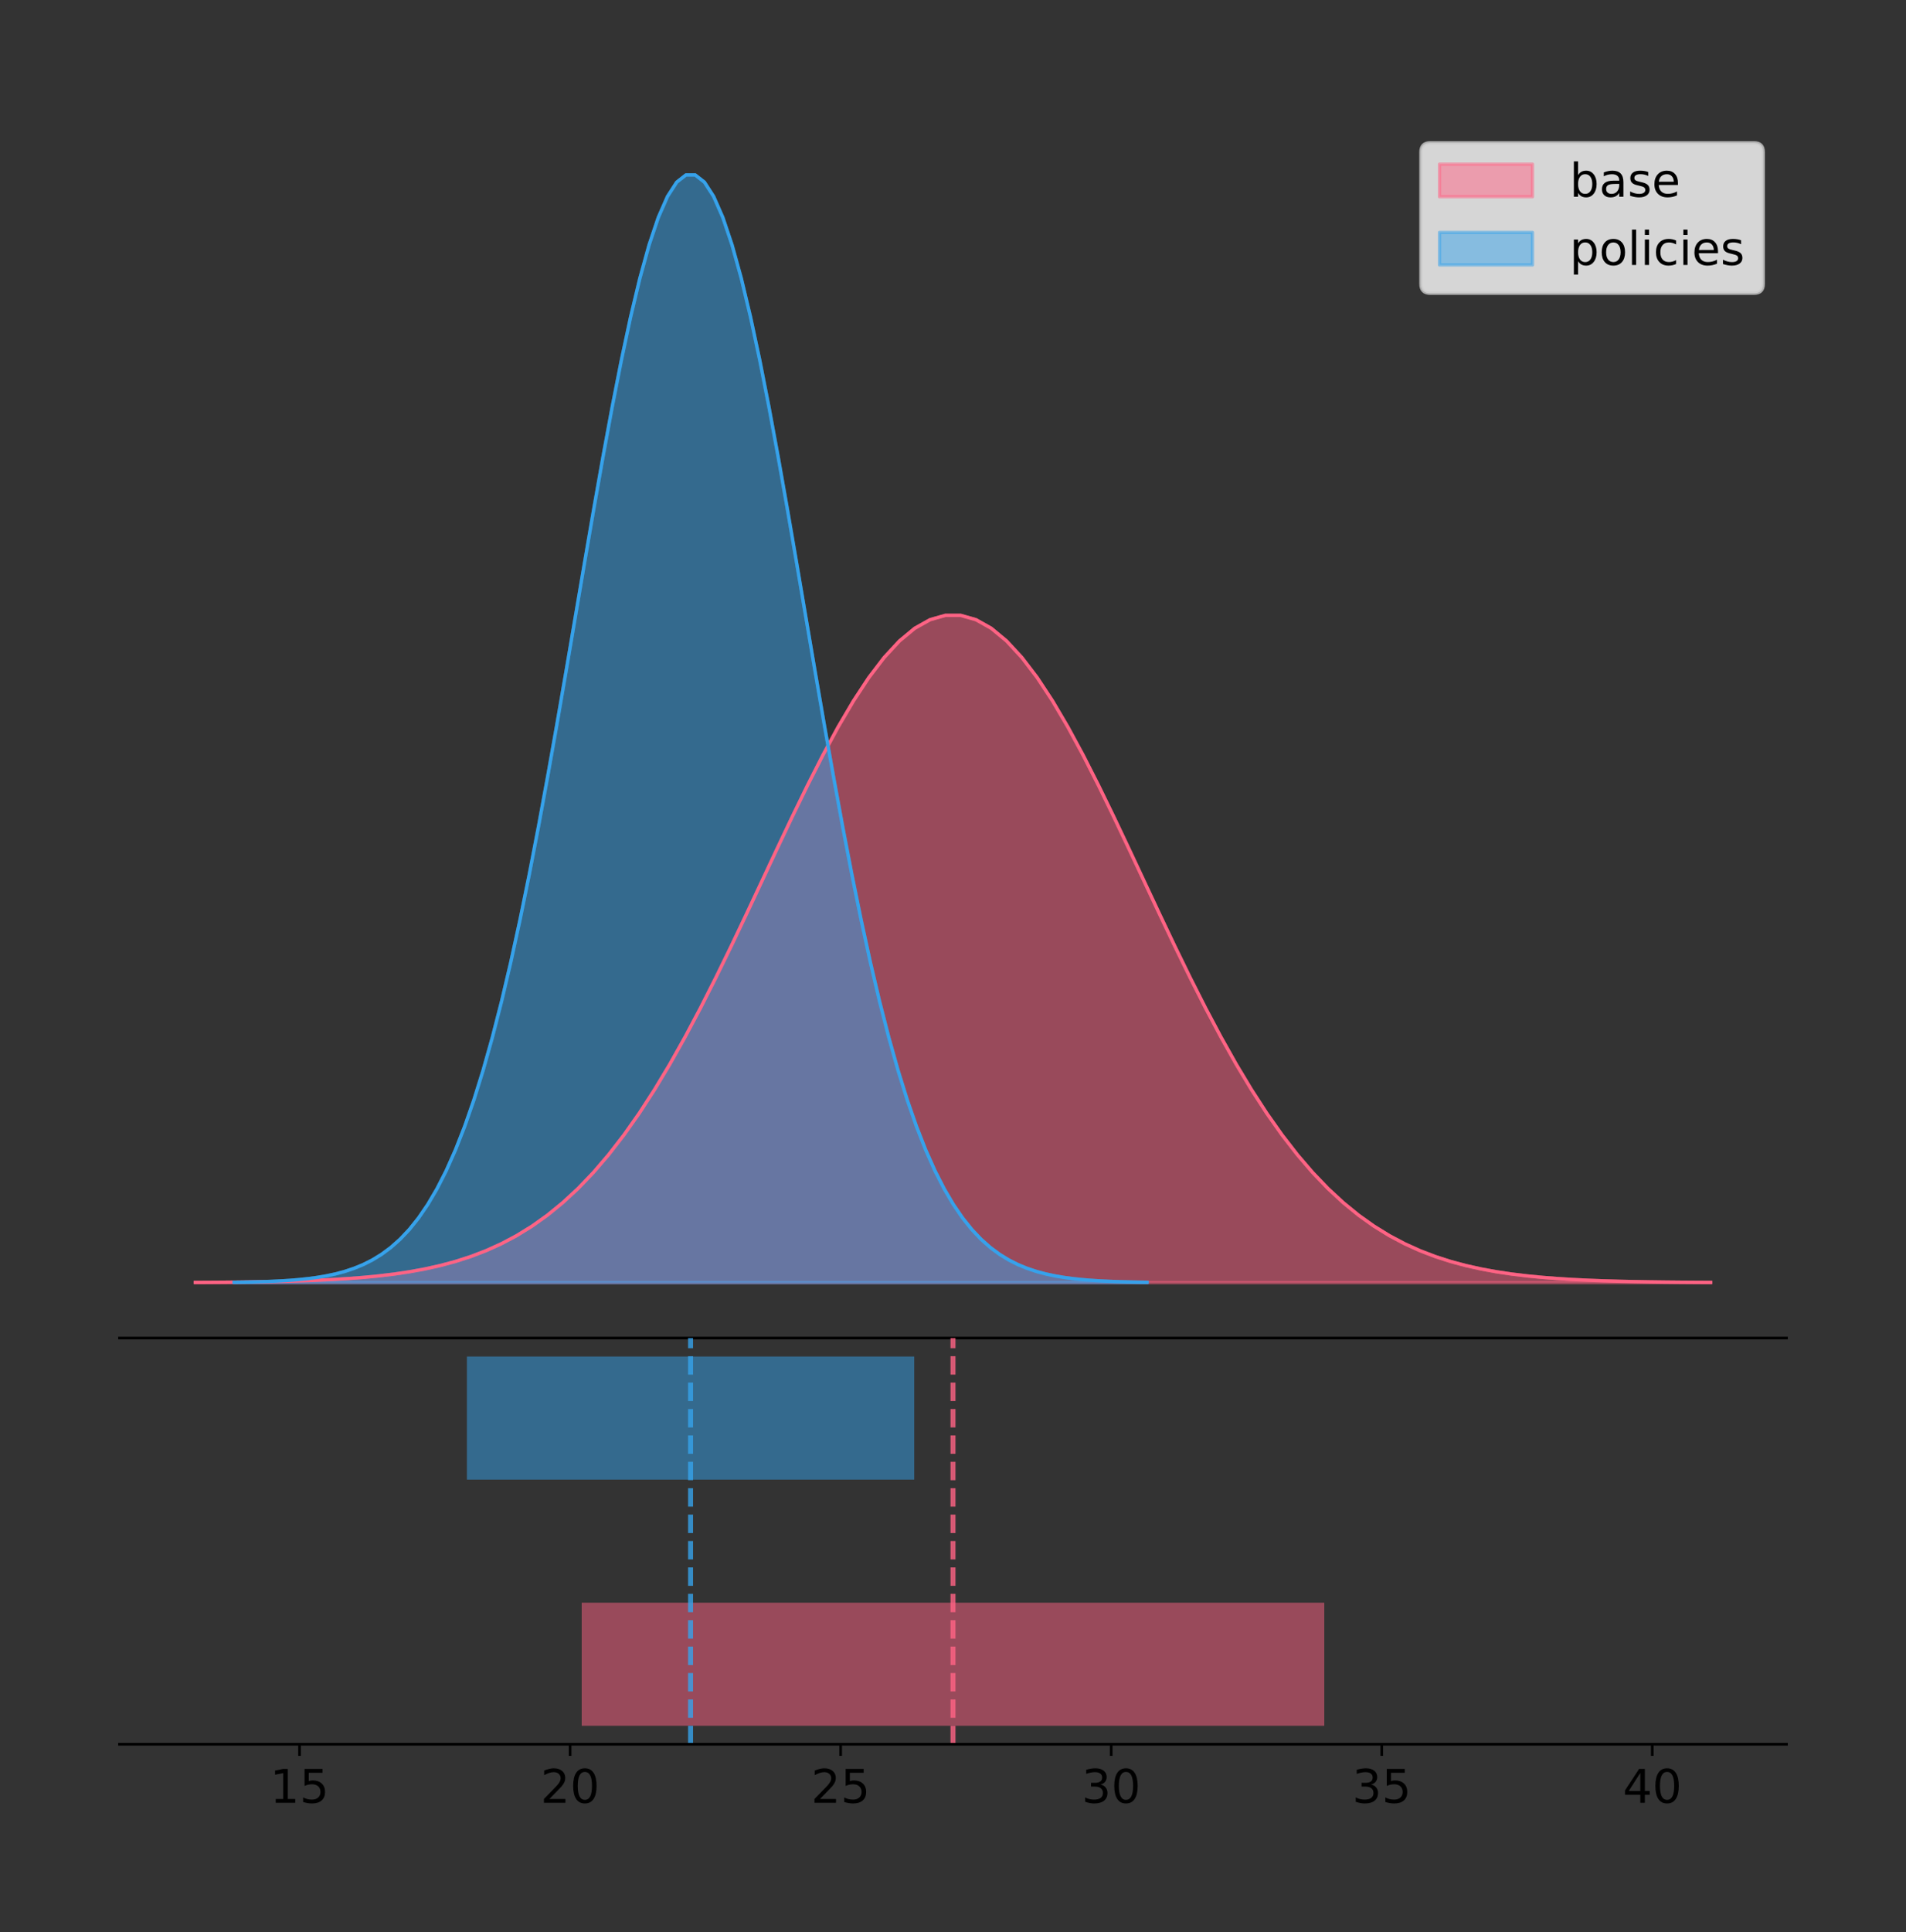 <?xml version="1.0" encoding="utf-8" standalone="no"?>
<!DOCTYPE svg PUBLIC "-//W3C//DTD SVG 1.1//EN"
  "http://www.w3.org/Graphics/SVG/1.1/DTD/svg11.dtd">
<!-- Created with matplotlib (https://matplotlib.org/) -->
<svg height="581.789pt" version="1.1" viewBox="0 0 574.2 581.789" width="574.2pt" xmlns="http://www.w3.org/2000/svg" xmlns:xlink="http://www.w3.org/1999/xlink">
 <rect x="0" y="0" width="574.2" height="581.789" fill="#333333" stroke="none"/>
 <defs>
  <style type="text/css">
*{stroke-linecap:butt;stroke-linejoin:round;}
  </style>
 </defs>
 <g id="figure_1">
  <g id="patch_1">
   <path d="M 0 581.789 
L 574.2 581.789 
L 574.2 0 
L 0 0 
z
" style="fill:none;"/>
  </g>
  <g id="axes_1">
   <g id="patch_2">
    <path d="M 36 402.93 
L 538.2 402.93 
L 538.2 36 
L 36 36 
z
" style="fill:none;"/>
   </g>
   <g id="PolyCollection_1">
    <defs>
     <path d="M 58.827 -195.538 
L 58.827 -195.605 
L 63.439 -195.631 
L 68.05 -195.665 
L 72.662 -195.711 
L 77.274 -195.771 
L 81.885 -195.851 
L 86.497 -195.955 
L 91.108 -196.09 
L 95.72 -196.265 
L 100.331 -196.488 
L 104.943 -196.771 
L 109.555 -197.129 
L 114.166 -197.577 
L 118.778 -198.134 
L 123.389 -198.823 
L 128.001 -199.666 
L 132.612 -200.692 
L 137.224 -201.931 
L 141.836 -203.417 
L 146.447 -205.185 
L 151.059 -207.273 
L 155.67 -209.719 
L 160.282 -212.564 
L 164.893 -215.847 
L 169.505 -219.605 
L 174.117 -223.873 
L 178.728 -228.68 
L 183.34 -234.051 
L 187.951 -240.001 
L 192.563 -246.536 
L 197.174 -253.651 
L 201.786 -261.327 
L 206.398 -269.533 
L 211.009 -278.22 
L 215.621 -287.326 
L 220.232 -296.772 
L 224.844 -306.463 
L 229.455 -316.29 
L 234.067 -326.133 
L 238.679 -335.859 
L 243.29 -345.327 
L 247.902 -354.394 
L 252.513 -362.913 
L 257.125 -370.742 
L 261.736 -377.742 
L 266.348 -383.789 
L 270.96 -388.771 
L 275.571 -392.594 
L 280.183 -395.184 
L 284.794 -396.492 
L 289.406 -396.492 
L 294.017 -395.184 
L 298.629 -392.594 
L 303.24 -388.771 
L 307.852 -383.789 
L 312.464 -377.742 
L 317.075 -370.742 
L 321.687 -362.913 
L 326.298 -354.394 
L 330.91 -345.327 
L 335.521 -335.859 
L 340.133 -326.133 
L 344.745 -316.29 
L 349.356 -306.463 
L 353.968 -296.772 
L 358.579 -287.326 
L 363.191 -278.22 
L 367.802 -269.533 
L 372.414 -261.327 
L 377.026 -253.651 
L 381.637 -246.536 
L 386.249 -240.001 
L 390.86 -234.051 
L 395.472 -228.68 
L 400.083 -223.873 
L 404.695 -219.605 
L 409.307 -215.847 
L 413.918 -212.564 
L 418.53 -209.719 
L 423.141 -207.273 
L 427.753 -205.185 
L 432.364 -203.417 
L 436.976 -201.931 
L 441.588 -200.692 
L 446.199 -199.666 
L 450.811 -198.823 
L 455.422 -198.134 
L 460.034 -197.577 
L 464.645 -197.129 
L 469.257 -196.771 
L 473.869 -196.488 
L 478.48 -196.265 
L 483.092 -196.09 
L 487.703 -195.955 
L 492.315 -195.851 
L 496.926 -195.771 
L 501.538 -195.711 
L 506.15 -195.665 
L 510.761 -195.631 
L 515.373 -195.605 
L 515.373 -195.538 
L 515.373 -195.538 
L 510.761 -195.538 
L 506.15 -195.538 
L 501.538 -195.538 
L 496.926 -195.538 
L 492.315 -195.538 
L 487.703 -195.538 
L 483.092 -195.538 
L 478.48 -195.538 
L 473.869 -195.538 
L 469.257 -195.538 
L 464.645 -195.538 
L 460.034 -195.538 
L 455.422 -195.538 
L 450.811 -195.538 
L 446.199 -195.538 
L 441.588 -195.538 
L 436.976 -195.538 
L 432.364 -195.538 
L 427.753 -195.538 
L 423.141 -195.538 
L 418.53 -195.538 
L 413.918 -195.538 
L 409.307 -195.538 
L 404.695 -195.538 
L 400.083 -195.538 
L 395.472 -195.538 
L 390.86 -195.538 
L 386.249 -195.538 
L 381.637 -195.538 
L 377.026 -195.538 
L 372.414 -195.538 
L 367.802 -195.538 
L 363.191 -195.538 
L 358.579 -195.538 
L 353.968 -195.538 
L 349.356 -195.538 
L 344.745 -195.538 
L 340.133 -195.538 
L 335.521 -195.538 
L 330.91 -195.538 
L 326.298 -195.538 
L 321.687 -195.538 
L 317.075 -195.538 
L 312.464 -195.538 
L 307.852 -195.538 
L 303.24 -195.538 
L 298.629 -195.538 
L 294.017 -195.538 
L 289.406 -195.538 
L 284.794 -195.538 
L 280.183 -195.538 
L 275.571 -195.538 
L 270.96 -195.538 
L 266.348 -195.538 
L 261.736 -195.538 
L 257.125 -195.538 
L 252.513 -195.538 
L 247.902 -195.538 
L 243.29 -195.538 
L 238.679 -195.538 
L 234.067 -195.538 
L 229.455 -195.538 
L 224.844 -195.538 
L 220.232 -195.538 
L 215.621 -195.538 
L 211.009 -195.538 
L 206.398 -195.538 
L 201.786 -195.538 
L 197.174 -195.538 
L 192.563 -195.538 
L 187.951 -195.538 
L 183.34 -195.538 
L 178.728 -195.538 
L 174.117 -195.538 
L 169.505 -195.538 
L 164.893 -195.538 
L 160.282 -195.538 
L 155.67 -195.538 
L 151.059 -195.538 
L 146.447 -195.538 
L 141.836 -195.538 
L 137.224 -195.538 
L 132.612 -195.538 
L 128.001 -195.538 
L 123.389 -195.538 
L 118.778 -195.538 
L 114.166 -195.538 
L 109.555 -195.538 
L 104.943 -195.538 
L 100.331 -195.538 
L 95.72 -195.538 
L 91.108 -195.538 
L 86.497 -195.538 
L 81.885 -195.538 
L 77.274 -195.538 
L 72.662 -195.538 
L 68.05 -195.538 
L 63.439 -195.538 
L 58.827 -195.538 
z
" id="me2a3952af8" style="stroke:#ff6384;stroke-opacity:0.5;"/>
    </defs>
    <g clip-path="url(#p4ca85a5cb0)">
     <use style="fill:#ff6384;fill-opacity:0.5;stroke:#ff6384;stroke-opacity:0.5;" x="0" xlink:href="#me2a3952af8" y="581.789"/>
    </g>
   </g>
   <g id="PolyCollection_2">
    <defs>
     <path d="M 70.52 -195.538 
L 70.52 -195.65 
L 73.298 -195.692 
L 76.076 -195.749 
L 78.855 -195.825 
L 81.633 -195.925 
L 84.411 -196.058 
L 87.189 -196.23 
L 89.967 -196.455 
L 92.745 -196.744 
L 95.523 -197.115 
L 98.302 -197.585 
L 101.08 -198.179 
L 103.858 -198.923 
L 106.636 -199.848 
L 109.414 -200.99 
L 112.192 -202.39 
L 114.971 -204.093 
L 117.749 -206.151 
L 120.527 -208.617 
L 123.305 -211.552 
L 126.083 -215.017 
L 128.861 -219.078 
L 131.639 -223.801 
L 134.418 -229.25 
L 137.196 -235.488 
L 139.974 -242.572 
L 142.752 -250.552 
L 145.53 -259.468 
L 148.308 -269.344 
L 151.086 -280.192 
L 153.865 -292.002 
L 156.643 -304.744 
L 159.421 -318.365 
L 162.199 -332.786 
L 164.977 -347.901 
L 167.755 -363.58 
L 170.534 -379.667 
L 173.312 -395.98 
L 176.09 -412.318 
L 178.868 -428.462 
L 181.646 -444.18 
L 184.424 -459.23 
L 187.202 -473.372 
L 189.981 -486.366 
L 192.759 -497.987 
L 195.537 -508.025 
L 198.315 -516.294 
L 201.093 -522.64 
L 203.871 -526.94 
L 206.649 -529.111 
L 209.428 -529.111 
L 212.206 -526.94 
L 214.984 -522.64 
L 217.762 -516.294 
L 220.54 -508.025 
L 223.318 -497.987 
L 226.096 -486.366 
L 228.875 -473.372 
L 231.653 -459.23 
L 234.431 -444.18 
L 237.209 -428.462 
L 239.987 -412.318 
L 242.765 -395.98 
L 245.544 -379.667 
L 248.322 -363.58 
L 251.1 -347.901 
L 253.878 -332.786 
L 256.656 -318.365 
L 259.434 -304.744 
L 262.212 -292.002 
L 264.991 -280.192 
L 267.769 -269.344 
L 270.547 -259.468 
L 273.325 -250.552 
L 276.103 -242.572 
L 278.881 -235.488 
L 281.659 -229.25 
L 284.438 -223.801 
L 287.216 -219.078 
L 289.994 -215.017 
L 292.772 -211.552 
L 295.55 -208.617 
L 298.328 -206.151 
L 301.107 -204.093 
L 303.885 -202.39 
L 306.663 -200.99 
L 309.441 -199.848 
L 312.219 -198.923 
L 314.997 -198.179 
L 317.775 -197.585 
L 320.554 -197.115 
L 323.332 -196.744 
L 326.11 -196.455 
L 328.888 -196.23 
L 331.666 -196.058 
L 334.444 -195.925 
L 337.222 -195.825 
L 340.001 -195.749 
L 342.779 -195.692 
L 345.557 -195.65 
L 345.557 -195.538 
L 345.557 -195.538 
L 342.779 -195.538 
L 340.001 -195.538 
L 337.222 -195.538 
L 334.444 -195.538 
L 331.666 -195.538 
L 328.888 -195.538 
L 326.11 -195.538 
L 323.332 -195.538 
L 320.554 -195.538 
L 317.775 -195.538 
L 314.997 -195.538 
L 312.219 -195.538 
L 309.441 -195.538 
L 306.663 -195.538 
L 303.885 -195.538 
L 301.107 -195.538 
L 298.328 -195.538 
L 295.55 -195.538 
L 292.772 -195.538 
L 289.994 -195.538 
L 287.216 -195.538 
L 284.438 -195.538 
L 281.659 -195.538 
L 278.881 -195.538 
L 276.103 -195.538 
L 273.325 -195.538 
L 270.547 -195.538 
L 267.769 -195.538 
L 264.991 -195.538 
L 262.212 -195.538 
L 259.434 -195.538 
L 256.656 -195.538 
L 253.878 -195.538 
L 251.1 -195.538 
L 248.322 -195.538 
L 245.544 -195.538 
L 242.765 -195.538 
L 239.987 -195.538 
L 237.209 -195.538 
L 234.431 -195.538 
L 231.653 -195.538 
L 228.875 -195.538 
L 226.096 -195.538 
L 223.318 -195.538 
L 220.54 -195.538 
L 217.762 -195.538 
L 214.984 -195.538 
L 212.206 -195.538 
L 209.428 -195.538 
L 206.649 -195.538 
L 203.871 -195.538 
L 201.093 -195.538 
L 198.315 -195.538 
L 195.537 -195.538 
L 192.759 -195.538 
L 189.981 -195.538 
L 187.202 -195.538 
L 184.424 -195.538 
L 181.646 -195.538 
L 178.868 -195.538 
L 176.09 -195.538 
L 173.312 -195.538 
L 170.534 -195.538 
L 167.755 -195.538 
L 164.977 -195.538 
L 162.199 -195.538 
L 159.421 -195.538 
L 156.643 -195.538 
L 153.865 -195.538 
L 151.086 -195.538 
L 148.308 -195.538 
L 145.53 -195.538 
L 142.752 -195.538 
L 139.974 -195.538 
L 137.196 -195.538 
L 134.418 -195.538 
L 131.639 -195.538 
L 128.861 -195.538 
L 126.083 -195.538 
L 123.305 -195.538 
L 120.527 -195.538 
L 117.749 -195.538 
L 114.971 -195.538 
L 112.192 -195.538 
L 109.414 -195.538 
L 106.636 -195.538 
L 103.858 -195.538 
L 101.08 -195.538 
L 98.302 -195.538 
L 95.523 -195.538 
L 92.745 -195.538 
L 89.967 -195.538 
L 87.189 -195.538 
L 84.411 -195.538 
L 81.633 -195.538 
L 78.855 -195.538 
L 76.076 -195.538 
L 73.298 -195.538 
L 70.52 -195.538 
z
" id="mdc08b69a87" style="stroke:#36a2eb;stroke-opacity:0.5;"/>
    </defs>
    <g clip-path="url(#p4ca85a5cb0)">
     <use style="fill:#36a2eb;fill-opacity:0.5;stroke:#36a2eb;stroke-opacity:0.5;" x="0" xlink:href="#mdc08b69a87" y="581.789"/>
    </g>
   </g>
   <g id="line2d_1">
    <path clip-path="url(#p4ca85a5cb0)" d="M 58.827 386.184 
L 63.439 386.158 
L 68.05 386.124 
L 72.662 386.079 
L 77.274 386.018 
L 81.885 385.938 
L 86.497 385.834 
L 91.108 385.699 
L 95.72 385.525 
L 100.331 385.302 
L 104.943 385.018 
L 109.555 384.66 
L 114.166 384.212 
L 118.778 383.655 
L 123.389 382.967 
L 128.001 382.124 
L 132.612 381.097 
L 137.224 379.858 
L 141.836 378.372 
L 146.447 376.604 
L 151.059 374.517 
L 155.67 372.07 
L 160.282 369.225 
L 164.893 365.942 
L 169.505 362.184 
L 174.117 357.916 
L 178.728 353.109 
L 183.34 347.738 
L 187.951 341.788 
L 192.563 335.253 
L 197.174 328.138 
L 201.786 320.462 
L 206.398 312.257 
L 211.009 303.569 
L 215.621 294.463 
L 220.232 285.018 
L 224.844 275.327 
L 229.455 265.499 
L 234.067 255.656 
L 238.679 245.931 
L 243.29 236.462 
L 247.902 227.395 
L 252.513 218.876 
L 257.125 211.048 
L 261.736 204.047 
L 266.348 198 
L 270.96 193.018 
L 275.571 189.195 
L 280.183 186.605 
L 284.794 185.297 
L 289.406 185.297 
L 294.017 186.605 
L 298.629 189.195 
L 303.24 193.018 
L 307.852 198 
L 312.464 204.047 
L 317.075 211.048 
L 321.687 218.876 
L 326.298 227.395 
L 330.91 236.462 
L 335.521 245.931 
L 340.133 255.656 
L 344.745 265.499 
L 349.356 275.327 
L 353.968 285.018 
L 358.579 294.463 
L 363.191 303.569 
L 367.802 312.257 
L 372.414 320.462 
L 377.026 328.138 
L 381.637 335.253 
L 386.249 341.788 
L 390.86 347.738 
L 395.472 353.109 
L 400.083 357.916 
L 404.695 362.184 
L 409.307 365.942 
L 413.918 369.225 
L 418.53 372.07 
L 423.141 374.517 
L 427.753 376.604 
L 432.364 378.372 
L 436.976 379.858 
L 441.588 381.097 
L 446.199 382.124 
L 450.811 382.967 
L 455.422 383.655 
L 460.034 384.212 
L 464.645 384.66 
L 469.257 385.018 
L 473.869 385.302 
L 478.48 385.525 
L 483.092 385.699 
L 487.703 385.834 
L 492.315 385.938 
L 496.926 386.018 
L 501.538 386.079 
L 506.15 386.124 
L 510.761 386.158 
L 515.373 386.184 
" style="fill:none;stroke:#ff6384;stroke-linecap:square;"/>
   </g>
   <g id="line2d_2">
    <path clip-path="url(#p4ca85a5cb0)" d="M 70.52 386.139 
L 73.298 386.097 
L 76.076 386.04 
L 78.855 385.965 
L 81.633 385.864 
L 84.411 385.732 
L 87.189 385.559 
L 89.967 385.334 
L 92.745 385.045 
L 95.523 384.675 
L 98.302 384.204 
L 101.08 383.61 
L 103.858 382.867 
L 106.636 381.941 
L 109.414 380.799 
L 112.192 379.399 
L 114.971 377.696 
L 117.749 375.639 
L 120.527 373.172 
L 123.305 370.238 
L 126.083 366.772 
L 128.861 362.711 
L 131.639 357.989 
L 134.418 352.539 
L 137.196 346.301 
L 139.974 339.217 
L 142.752 331.237 
L 145.53 322.322 
L 148.308 312.445 
L 151.086 301.597 
L 153.865 289.787 
L 156.643 277.045 
L 159.421 263.424 
L 162.199 249.004 
L 164.977 233.888 
L 167.755 218.209 
L 170.534 202.123 
L 173.312 185.809 
L 176.09 169.471 
L 178.868 153.327 
L 181.646 137.61 
L 184.424 122.559 
L 187.202 108.418 
L 189.981 95.423 
L 192.759 83.803 
L 195.537 73.765 
L 198.315 65.495 
L 201.093 59.15 
L 203.871 54.85 
L 206.649 52.679 
L 209.428 52.679 
L 212.206 54.85 
L 214.984 59.15 
L 217.762 65.495 
L 220.54 73.765 
L 223.318 83.803 
L 226.096 95.423 
L 228.875 108.418 
L 231.653 122.559 
L 234.431 137.61 
L 237.209 153.327 
L 239.987 169.471 
L 242.765 185.809 
L 245.544 202.123 
L 248.322 218.209 
L 251.1 233.888 
L 253.878 249.004 
L 256.656 263.424 
L 259.434 277.045 
L 262.212 289.787 
L 264.991 301.597 
L 267.769 312.445 
L 270.547 322.322 
L 273.325 331.237 
L 276.103 339.217 
L 278.881 346.301 
L 281.659 352.539 
L 284.438 357.989 
L 287.216 362.711 
L 289.994 366.772 
L 292.772 370.238 
L 295.55 373.172 
L 298.328 375.639 
L 301.107 377.696 
L 303.885 379.399 
L 306.663 380.799 
L 309.441 381.941 
L 312.219 382.867 
L 314.997 383.61 
L 317.775 384.204 
L 320.554 384.675 
L 323.332 385.045 
L 326.11 385.334 
L 328.888 385.559 
L 331.666 385.732 
L 334.444 385.864 
L 337.222 385.965 
L 340.001 386.04 
L 342.779 386.097 
L 345.557 386.139 
" style="fill:none;stroke:#36a2eb;stroke-linecap:square;"/>
   </g>
   <g id="patch_3">
    <path d="M 36 402.93 
L 538.2 402.93 
" style="fill:none;stroke:#000000;stroke-linecap:square;stroke-linejoin:miter;stroke-width:0.8;"/>
   </g>
   <g id="legend_1">
    <g id="patch_4">
     <path d="M 430.873 88.299 
L 528.4 88.299 
Q 531.2 88.299 531.2 85.499 
L 531.2 45.8 
Q 531.2 43 528.4 43 
L 430.873 43 
Q 428.072 43 428.072 45.8 
L 428.072 85.499 
Q 428.072 88.299 430.873 88.299 
z
" style="fill:#ffffff;opacity:0.8;stroke:#cccccc;stroke-linejoin:miter;"/>
    </g>
    <g id="patch_5">
     <path d="M 433.673 59.238 
L 461.673 59.238 
L 461.673 49.438 
L 433.673 49.438 
z
" style="fill:#ff6384;opacity:0.5;stroke:#ff6384;stroke-linejoin:miter;"/>
    </g>
    <g id="text_1">
     <!-- base -->
     <defs>
      <path d="M 48.688 27.297 
Q 48.688 37.203 44.609 42.844 
Q 40.531 48.484 33.406 48.484 
Q 26.266 48.484 22.188 42.844 
Q 18.109 37.203 18.109 27.297 
Q 18.109 17.391 22.188 11.75 
Q 26.266 6.109 33.406 6.109 
Q 40.531 6.109 44.609 11.75 
Q 48.688 17.391 48.688 27.297 
z
M 18.109 46.391 
Q 20.953 51.266 25.266 53.625 
Q 29.594 56 35.594 56 
Q 45.562 56 51.781 48.094 
Q 58.016 40.188 58.016 27.297 
Q 58.016 14.406 51.781 6.484 
Q 45.562 -1.422 35.594 -1.422 
Q 29.594 -1.422 25.266 0.953 
Q 20.953 3.328 18.109 8.203 
L 18.109 0 
L 9.078 0 
L 9.078 75.984 
L 18.109 75.984 
z
" id="DejaVuSans-98"/>
      <path d="M 34.281 27.484 
Q 23.391 27.484 19.188 25 
Q 14.984 22.516 14.984 16.5 
Q 14.984 11.719 18.141 8.906 
Q 21.297 6.109 26.703 6.109 
Q 34.188 6.109 38.703 11.406 
Q 43.219 16.703 43.219 25.484 
L 43.219 27.484 
z
M 52.203 31.203 
L 52.203 0 
L 43.219 0 
L 43.219 8.297 
Q 40.141 3.328 35.547 0.953 
Q 30.953 -1.422 24.312 -1.422 
Q 15.922 -1.422 10.953 3.297 
Q 6 8.016 6 15.922 
Q 6 25.141 12.172 29.828 
Q 18.359 34.516 30.609 34.516 
L 43.219 34.516 
L 43.219 35.406 
Q 43.219 41.609 39.141 45 
Q 35.062 48.391 27.688 48.391 
Q 23 48.391 18.547 47.266 
Q 14.109 46.141 10.016 43.891 
L 10.016 52.203 
Q 14.938 54.109 19.578 55.047 
Q 24.219 56 28.609 56 
Q 40.484 56 46.344 49.844 
Q 52.203 43.703 52.203 31.203 
z
" id="DejaVuSans-97"/>
      <path d="M 44.281 53.078 
L 44.281 44.578 
Q 40.484 46.531 36.375 47.5 
Q 32.281 48.484 27.875 48.484 
Q 21.188 48.484 17.844 46.438 
Q 14.5 44.391 14.5 40.281 
Q 14.5 37.156 16.891 35.375 
Q 19.281 33.594 26.516 31.984 
L 29.594 31.297 
Q 39.156 29.25 43.188 25.516 
Q 47.219 21.781 47.219 15.094 
Q 47.219 7.469 41.188 3.016 
Q 35.156 -1.422 24.609 -1.422 
Q 20.219 -1.422 15.453 -0.562 
Q 10.688 0.297 5.422 2 
L 5.422 11.281 
Q 10.406 8.688 15.234 7.391 
Q 20.062 6.109 24.812 6.109 
Q 31.156 6.109 34.562 8.281 
Q 37.984 10.453 37.984 14.406 
Q 37.984 18.062 35.516 20.016 
Q 33.062 21.969 24.703 23.781 
L 21.578 24.516 
Q 13.234 26.266 9.516 29.906 
Q 5.812 33.547 5.812 39.891 
Q 5.812 47.609 11.281 51.797 
Q 16.75 56 26.812 56 
Q 31.781 56 36.172 55.266 
Q 40.578 54.547 44.281 53.078 
z
" id="DejaVuSans-115"/>
      <path d="M 56.203 29.594 
L 56.203 25.203 
L 14.891 25.203 
Q 15.484 15.922 20.484 11.062 
Q 25.484 6.203 34.422 6.203 
Q 39.594 6.203 44.453 7.469 
Q 49.312 8.734 54.109 11.281 
L 54.109 2.781 
Q 49.266 0.734 44.188 -0.344 
Q 39.109 -1.422 33.891 -1.422 
Q 20.797 -1.422 13.156 6.188 
Q 5.516 13.812 5.516 26.812 
Q 5.516 40.234 12.766 48.109 
Q 20.016 56 32.328 56 
Q 43.359 56 49.781 48.891 
Q 56.203 41.797 56.203 29.594 
z
M 47.219 32.234 
Q 47.125 39.594 43.094 43.984 
Q 39.062 48.391 32.422 48.391 
Q 24.906 48.391 20.391 44.141 
Q 15.875 39.891 15.188 32.172 
z
" id="DejaVuSans-101"/>
     </defs>
     <g transform="translate(472.873 59.238)scale(0.14 -0.14)">
      <use xlink:href="#DejaVuSans-98"/>
      <use x="63.477" xlink:href="#DejaVuSans-97"/>
      <use x="124.756" xlink:href="#DejaVuSans-115"/>
      <use x="176.855" xlink:href="#DejaVuSans-101"/>
     </g>
    </g>
    <g id="patch_6">
     <path d="M 433.673 79.787 
L 461.673 79.787 
L 461.673 69.987 
L 433.673 69.987 
z
" style="fill:#36a2eb;opacity:0.5;stroke:#36a2eb;stroke-linejoin:miter;"/>
    </g>
    <g id="text_2">
     <!-- policies -->
     <defs>
      <path d="M 18.109 8.203 
L 18.109 -20.797 
L 9.078 -20.797 
L 9.078 54.688 
L 18.109 54.688 
L 18.109 46.391 
Q 20.953 51.266 25.266 53.625 
Q 29.594 56 35.594 56 
Q 45.562 56 51.781 48.094 
Q 58.016 40.188 58.016 27.297 
Q 58.016 14.406 51.781 6.484 
Q 45.562 -1.422 35.594 -1.422 
Q 29.594 -1.422 25.266 0.953 
Q 20.953 3.328 18.109 8.203 
z
M 48.688 27.297 
Q 48.688 37.203 44.609 42.844 
Q 40.531 48.484 33.406 48.484 
Q 26.266 48.484 22.188 42.844 
Q 18.109 37.203 18.109 27.297 
Q 18.109 17.391 22.188 11.75 
Q 26.266 6.109 33.406 6.109 
Q 40.531 6.109 44.609 11.75 
Q 48.688 17.391 48.688 27.297 
z
" id="DejaVuSans-112"/>
      <path d="M 30.609 48.391 
Q 23.391 48.391 19.188 42.75 
Q 14.984 37.109 14.984 27.297 
Q 14.984 17.484 19.156 11.844 
Q 23.344 6.203 30.609 6.203 
Q 37.797 6.203 41.984 11.859 
Q 46.188 17.531 46.188 27.297 
Q 46.188 37.016 41.984 42.703 
Q 37.797 48.391 30.609 48.391 
z
M 30.609 56 
Q 42.328 56 49.016 48.375 
Q 55.719 40.766 55.719 27.297 
Q 55.719 13.875 49.016 6.219 
Q 42.328 -1.422 30.609 -1.422 
Q 18.844 -1.422 12.172 6.219 
Q 5.516 13.875 5.516 27.297 
Q 5.516 40.766 12.172 48.375 
Q 18.844 56 30.609 56 
z
" id="DejaVuSans-111"/>
      <path d="M 9.422 75.984 
L 18.406 75.984 
L 18.406 0 
L 9.422 0 
z
" id="DejaVuSans-108"/>
      <path d="M 9.422 54.688 
L 18.406 54.688 
L 18.406 0 
L 9.422 0 
z
M 9.422 75.984 
L 18.406 75.984 
L 18.406 64.594 
L 9.422 64.594 
z
" id="DejaVuSans-105"/>
      <path d="M 48.781 52.594 
L 48.781 44.188 
Q 44.969 46.297 41.141 47.344 
Q 37.312 48.391 33.406 48.391 
Q 24.656 48.391 19.812 42.844 
Q 14.984 37.312 14.984 27.297 
Q 14.984 17.281 19.812 11.734 
Q 24.656 6.203 33.406 6.203 
Q 37.312 6.203 41.141 7.25 
Q 44.969 8.297 48.781 10.406 
L 48.781 2.094 
Q 45.016 0.344 40.984 -0.531 
Q 36.969 -1.422 32.422 -1.422 
Q 20.062 -1.422 12.781 6.344 
Q 5.516 14.109 5.516 27.297 
Q 5.516 40.672 12.859 48.328 
Q 20.219 56 33.016 56 
Q 37.156 56 41.109 55.141 
Q 45.062 54.297 48.781 52.594 
z
" id="DejaVuSans-99"/>
     </defs>
     <g transform="translate(472.873 79.787)scale(0.14 -0.14)">
      <use xlink:href="#DejaVuSans-112"/>
      <use x="63.477" xlink:href="#DejaVuSans-111"/>
      <use x="124.658" xlink:href="#DejaVuSans-108"/>
      <use x="152.441" xlink:href="#DejaVuSans-105"/>
      <use x="180.225" xlink:href="#DejaVuSans-99"/>
      <use x="235.205" xlink:href="#DejaVuSans-105"/>
      <use x="262.988" xlink:href="#DejaVuSans-101"/>
      <use x="324.512" xlink:href="#DejaVuSans-115"/>
     </g>
    </g>
   </g>
  </g>
  <g id="axes_2">
   <g id="patch_7">
    <path d="M 36 525.24 
L 538.2 525.24 
L 538.2 402.93 
L 36 402.93 
z
" style="fill:none;"/>
   </g>
   <g id="patch_8">
    <path clip-path="url(#p6ea16f2e2a)" d="M 175.246 519.68 
L 398.954 519.68 
L 398.954 482.617 
L 175.246 482.617 
z
" style="fill:#ff6384;opacity:0.5;"/>
   </g>
   <g id="patch_9">
    <path clip-path="url(#p6ea16f2e2a)" d="M 140.655 445.553 
L 275.423 445.553 
L 275.423 408.49 
L 140.655 408.49 
z
" style="fill:#36a2eb;opacity:0.5;"/>
   </g>
   <g id="matplotlib.axis_1">
    <g id="xtick_1">
     <g id="line2d_3">
      <defs>
       <path d="M 0 0 
L 0 3.5 
" id="m3e8d110a85" style="stroke:#000000;stroke-width:0.8;"/>
      </defs>
      <g>
       <use style="stroke:#000000;stroke-width:0.8;" x="90.239" xlink:href="#m3e8d110a85" y="525.24"/>
      </g>
     </g>
     <g id="text_3">
      <!-- 15 -->
      <defs>
       <path d="M 12.406 8.297 
L 28.516 8.297 
L 28.516 63.922 
L 10.984 60.406 
L 10.984 69.391 
L 28.422 72.906 
L 38.281 72.906 
L 38.281 8.297 
L 54.391 8.297 
L 54.391 0 
L 12.406 0 
z
" id="DejaVuSans-49"/>
       <path d="M 10.797 72.906 
L 49.516 72.906 
L 49.516 64.594 
L 19.828 64.594 
L 19.828 46.734 
Q 21.969 47.469 24.109 47.828 
Q 26.266 48.188 28.422 48.188 
Q 40.625 48.188 47.75 41.5 
Q 54.891 34.812 54.891 23.391 
Q 54.891 11.625 47.562 5.094 
Q 40.234 -1.422 26.906 -1.422 
Q 22.312 -1.422 17.547 -0.641 
Q 12.797 0.141 7.719 1.703 
L 7.719 11.625 
Q 12.109 9.234 16.797 8.062 
Q 21.484 6.891 26.703 6.891 
Q 35.156 6.891 40.078 11.328 
Q 45.016 15.766 45.016 23.391 
Q 45.016 31 40.078 35.438 
Q 35.156 39.891 26.703 39.891 
Q 22.75 39.891 18.812 39.016 
Q 14.891 38.141 10.797 36.281 
z
" id="DejaVuSans-53"/>
      </defs>
      <g transform="translate(81.331 542.878)scale(0.14 -0.14)">
       <use xlink:href="#DejaVuSans-49"/>
       <use x="63.623" xlink:href="#DejaVuSans-53"/>
      </g>
     </g>
    </g>
    <g id="xtick_2">
     <g id="line2d_4">
      <g>
       <use style="stroke:#000000;stroke-width:0.8;" x="171.745" xlink:href="#m3e8d110a85" y="525.24"/>
      </g>
     </g>
     <g id="text_4">
      <!-- 20 -->
      <defs>
       <path d="M 19.188 8.297 
L 53.609 8.297 
L 53.609 0 
L 7.328 0 
L 7.328 8.297 
Q 12.938 14.109 22.625 23.891 
Q 32.328 33.688 34.812 36.531 
Q 39.547 41.844 41.422 45.531 
Q 43.312 49.219 43.312 52.781 
Q 43.312 58.594 39.234 62.25 
Q 35.156 65.922 28.609 65.922 
Q 23.969 65.922 18.812 64.312 
Q 13.672 62.703 7.812 59.422 
L 7.812 69.391 
Q 13.766 71.781 18.938 73 
Q 24.125 74.219 28.422 74.219 
Q 39.75 74.219 46.484 68.547 
Q 53.219 62.891 53.219 53.422 
Q 53.219 48.922 51.531 44.891 
Q 49.859 40.875 45.406 35.406 
Q 44.188 33.984 37.641 27.219 
Q 31.109 20.453 19.188 8.297 
z
" id="DejaVuSans-50"/>
       <path d="M 31.781 66.406 
Q 24.172 66.406 20.328 58.906 
Q 16.5 51.422 16.5 36.375 
Q 16.5 21.391 20.328 13.891 
Q 24.172 6.391 31.781 6.391 
Q 39.453 6.391 43.281 13.891 
Q 47.125 21.391 47.125 36.375 
Q 47.125 51.422 43.281 58.906 
Q 39.453 66.406 31.781 66.406 
z
M 31.781 74.219 
Q 44.047 74.219 50.516 64.516 
Q 56.984 54.828 56.984 36.375 
Q 56.984 17.969 50.516 8.266 
Q 44.047 -1.422 31.781 -1.422 
Q 19.531 -1.422 13.062 8.266 
Q 6.594 17.969 6.594 36.375 
Q 6.594 54.828 13.062 64.516 
Q 19.531 74.219 31.781 74.219 
z
" id="DejaVuSans-48"/>
      </defs>
      <g transform="translate(162.838 542.878)scale(0.14 -0.14)">
       <use xlink:href="#DejaVuSans-50"/>
       <use x="63.623" xlink:href="#DejaVuSans-48"/>
      </g>
     </g>
    </g>
    <g id="xtick_3">
     <g id="line2d_5">
      <g>
       <use style="stroke:#000000;stroke-width:0.8;" x="253.252" xlink:href="#m3e8d110a85" y="525.24"/>
      </g>
     </g>
     <g id="text_5">
      <!-- 25 -->
      <g transform="translate(244.344 542.878)scale(0.14 -0.14)">
       <use xlink:href="#DejaVuSans-50"/>
       <use x="63.623" xlink:href="#DejaVuSans-53"/>
      </g>
     </g>
    </g>
    <g id="xtick_4">
     <g id="line2d_6">
      <g>
       <use style="stroke:#000000;stroke-width:0.8;" x="334.759" xlink:href="#m3e8d110a85" y="525.24"/>
      </g>
     </g>
     <g id="text_6">
      <!-- 30 -->
      <defs>
       <path d="M 40.578 39.312 
Q 47.656 37.797 51.625 33 
Q 55.609 28.219 55.609 21.188 
Q 55.609 10.406 48.188 4.484 
Q 40.766 -1.422 27.094 -1.422 
Q 22.516 -1.422 17.656 -0.516 
Q 12.797 0.391 7.625 2.203 
L 7.625 11.719 
Q 11.719 9.328 16.594 8.109 
Q 21.484 6.891 26.812 6.891 
Q 36.078 6.891 40.938 10.547 
Q 45.797 14.203 45.797 21.188 
Q 45.797 27.641 41.281 31.266 
Q 36.766 34.906 28.719 34.906 
L 20.219 34.906 
L 20.219 43.016 
L 29.109 43.016 
Q 36.375 43.016 40.234 45.922 
Q 44.094 48.828 44.094 54.297 
Q 44.094 59.906 40.109 62.906 
Q 36.141 65.922 28.719 65.922 
Q 24.656 65.922 20.016 65.031 
Q 15.375 64.156 9.812 62.312 
L 9.812 71.094 
Q 15.438 72.656 20.344 73.438 
Q 25.25 74.219 29.594 74.219 
Q 40.828 74.219 47.359 69.109 
Q 53.906 64.016 53.906 55.328 
Q 53.906 49.266 50.438 45.094 
Q 46.969 40.922 40.578 39.312 
z
" id="DejaVuSans-51"/>
      </defs>
      <g transform="translate(325.851 542.878)scale(0.14 -0.14)">
       <use xlink:href="#DejaVuSans-51"/>
       <use x="63.623" xlink:href="#DejaVuSans-48"/>
      </g>
     </g>
    </g>
    <g id="xtick_5">
     <g id="line2d_7">
      <g>
       <use style="stroke:#000000;stroke-width:0.8;" x="416.265" xlink:href="#m3e8d110a85" y="525.24"/>
      </g>
     </g>
     <g id="text_7">
      <!-- 35 -->
      <g transform="translate(407.358 542.878)scale(0.14 -0.14)">
       <use xlink:href="#DejaVuSans-51"/>
       <use x="63.623" xlink:href="#DejaVuSans-53"/>
      </g>
     </g>
    </g>
    <g id="xtick_6">
     <g id="line2d_8">
      <g>
       <use style="stroke:#000000;stroke-width:0.8;" x="497.772" xlink:href="#m3e8d110a85" y="525.24"/>
      </g>
     </g>
     <g id="text_8">
      <!-- 40 -->
      <defs>
       <path d="M 37.797 64.312 
L 12.891 25.391 
L 37.797 25.391 
z
M 35.203 72.906 
L 47.609 72.906 
L 47.609 25.391 
L 58.016 25.391 
L 58.016 17.188 
L 47.609 17.188 
L 47.609 0 
L 37.797 0 
L 37.797 17.188 
L 4.891 17.188 
L 4.891 26.703 
z
" id="DejaVuSans-52"/>
      </defs>
      <g transform="translate(488.864 542.878)scale(0.14 -0.14)">
       <use xlink:href="#DejaVuSans-52"/>
       <use x="63.623" xlink:href="#DejaVuSans-48"/>
      </g>
     </g>
    </g>
   </g>
   <g id="line2d_9">
    <path clip-path="url(#p6ea16f2e2a)" d="M 287.1 525.24 
L 287.1 402.93 
" style="fill:none;stroke:#ff6384;stroke-dasharray:5.55,2.4;stroke-dashoffset:0;stroke-opacity:0.8;stroke-width:1.5;"/>
   </g>
   <g id="line2d_10">
    <path clip-path="url(#p6ea16f2e2a)" d="M 208.039 525.24 
L 208.039 402.93 
" style="fill:none;stroke:#36a2eb;stroke-dasharray:5.55,2.4;stroke-dashoffset:0;stroke-opacity:0.8;stroke-width:1.5;"/>
   </g>
   <g id="patch_10">
    <path d="M 36 525.24 
L 538.2 525.24 
" style="fill:none;stroke:#000000;stroke-linecap:square;stroke-linejoin:miter;stroke-width:0.8;"/>
   </g>
  </g>
 </g>
 <defs>
  <clipPath id="p4ca85a5cb0">
   <rect height="366.93" width="502.2" x="36" y="36"/>
  </clipPath>
  <clipPath id="p6ea16f2e2a">
   <rect height="122.31" width="502.2" x="36" y="402.93"/>
  </clipPath>
 </defs>
</svg>
